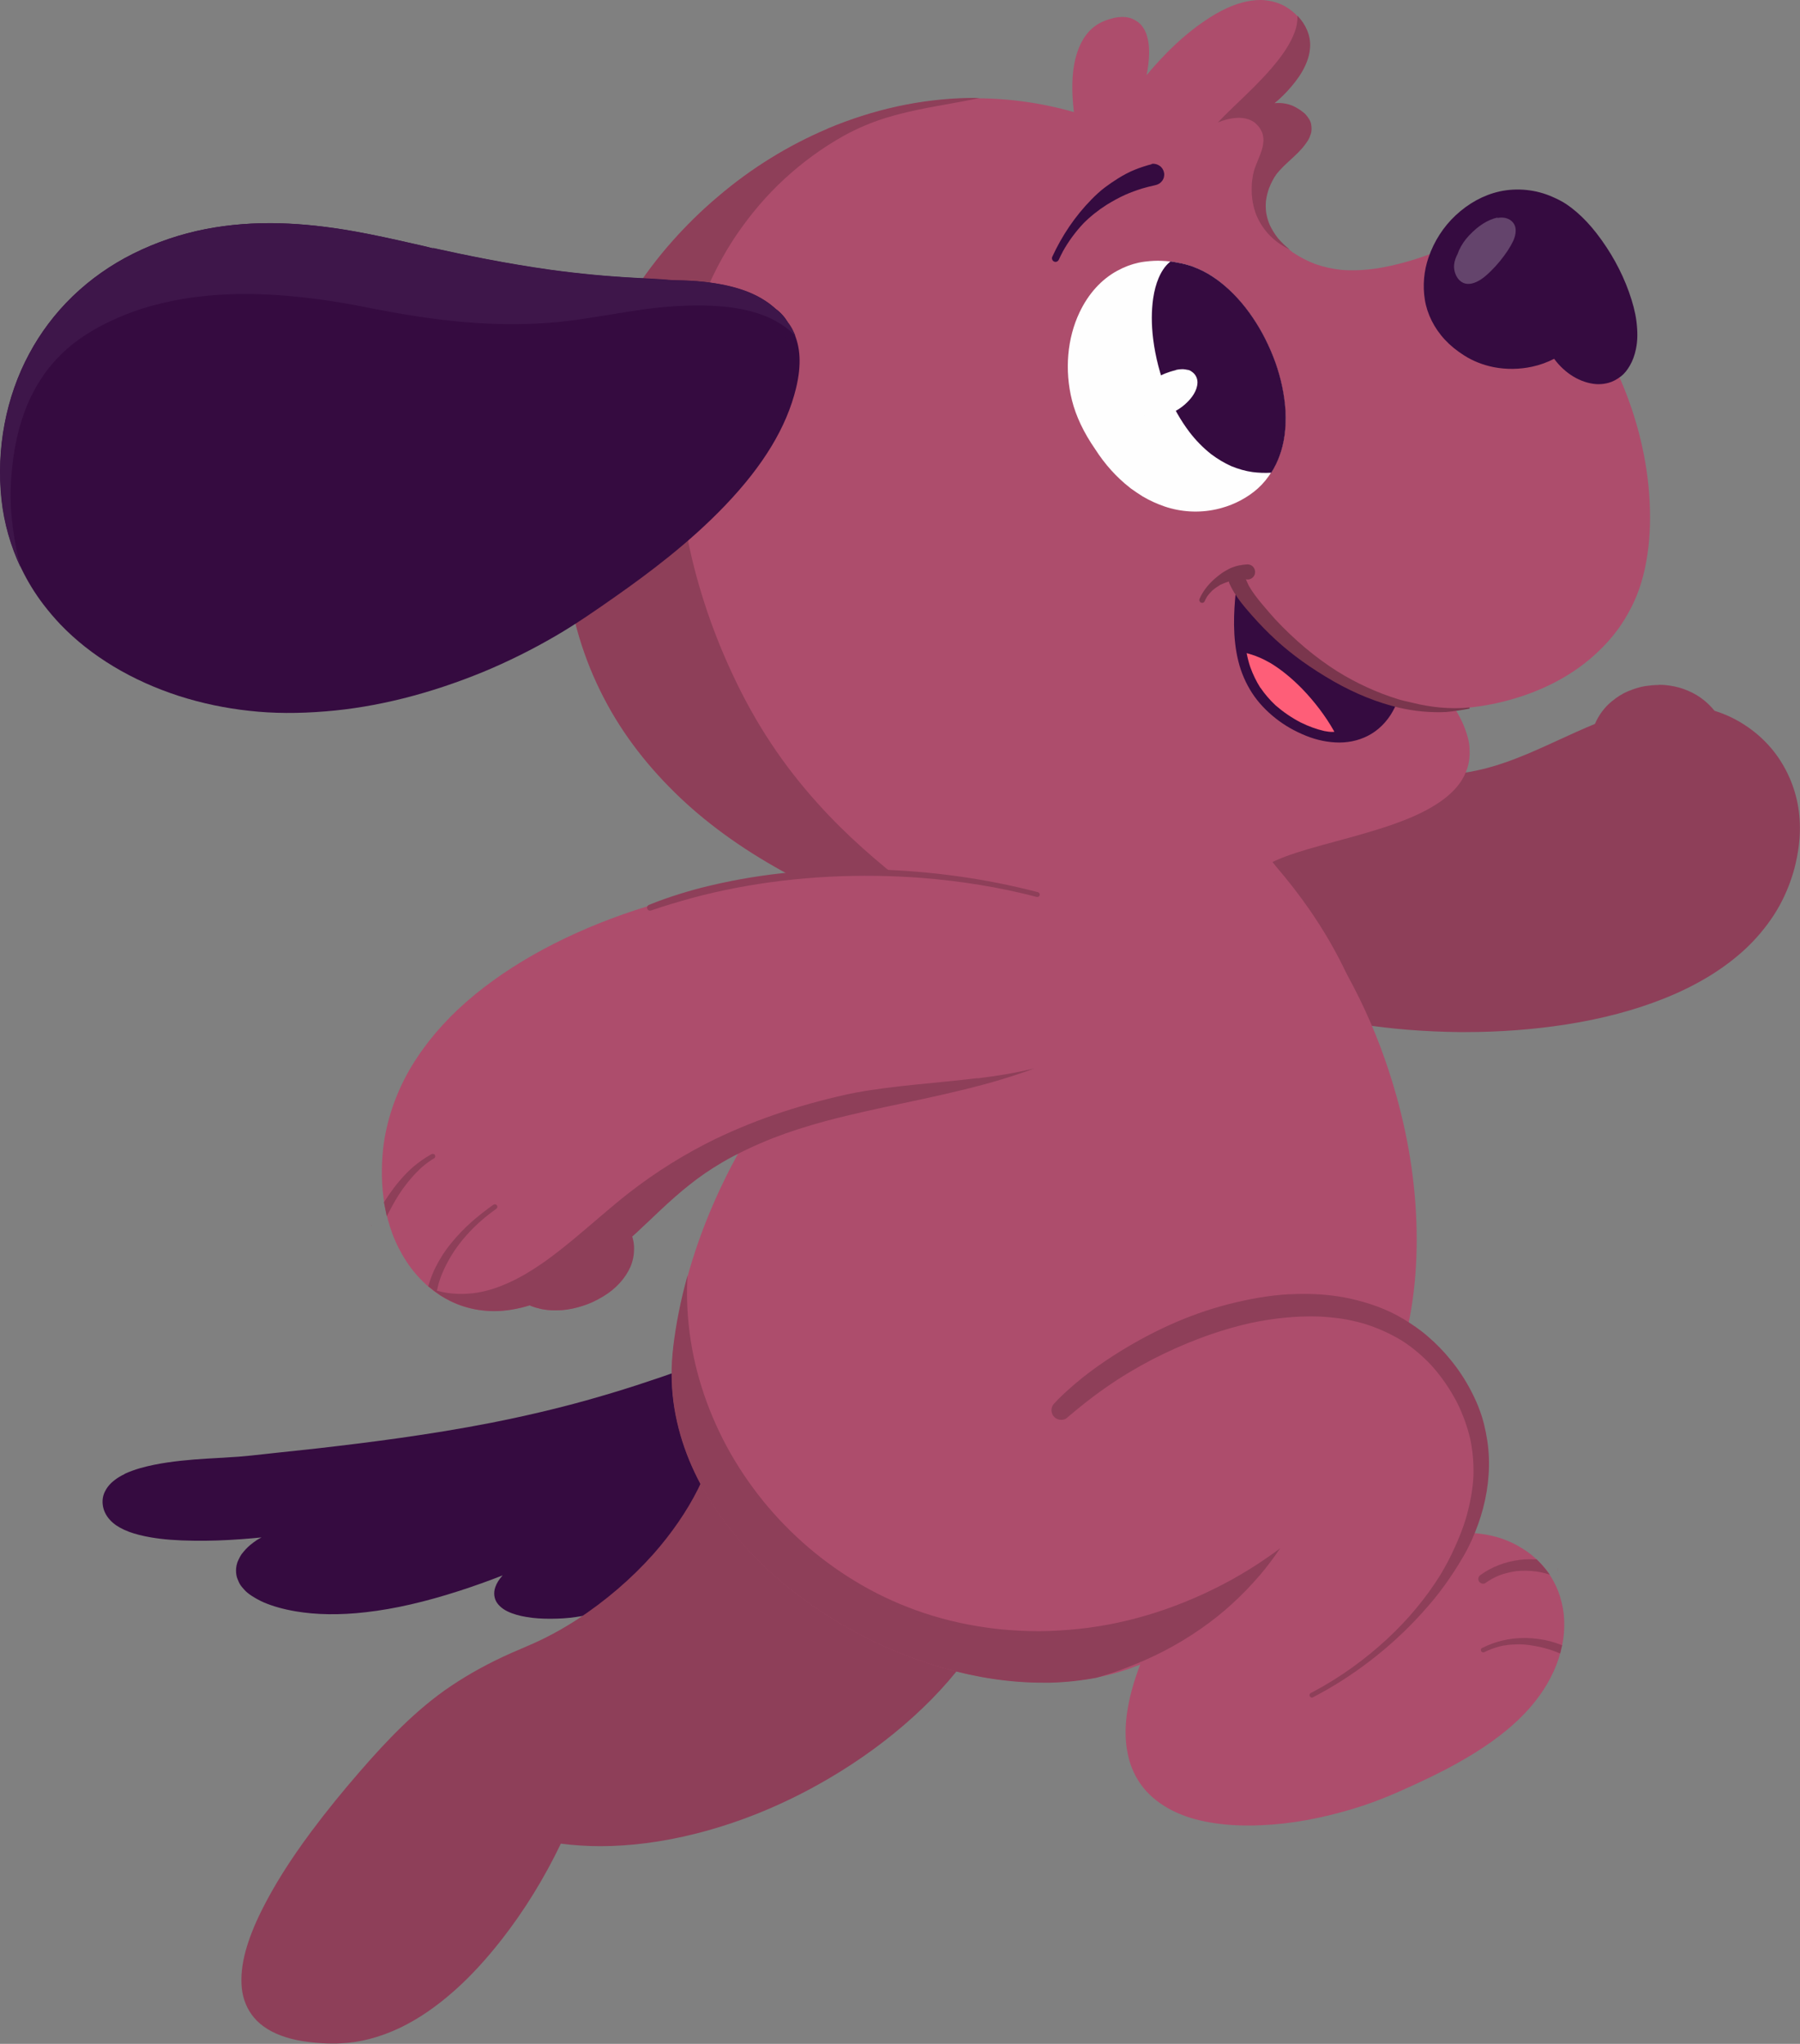 <?xml version="1.0" encoding="UTF-8"?>
<svg id="Layer_2" data-name="Layer 2" xmlns="http://www.w3.org/2000/svg" viewBox="0 0 184.86 209.91">
  <rect x="0" y="0" width="184.86" height="209.91" fill="#808080" stroke="none"/>
  <defs>
    <style>
      .cls-1 {
        fill: #fefefe;
      }

      .cls-2 {
        fill: #fe5e78;
      }

      .cls-3 {
        fill: #8e3f59;
      }

      .cls-4 {
        fill: #ad4d6c;
      }

      .cls-5 {
        fill: #3e164a;
      }

      .cls-6 {
        fill: #64446c;
      }

      .cls-7 {
        fill: #350b40;
      }

      .cls-8 {
        fill: #7a364d;
      }
    </style>
  </defs>
  <g id="OBJECTS">
    <g>
      <path class="cls-7" d="M12.82,151.38c-.2,.09-.39,.2-.58,.31-.3,.18-.58,.4-.82,.62-.27,.26-.49,.56-.66,.91-.26,.53-.3,1.17-.11,1.79,.16,.51,.49,1,.96,1.4,.41,.35,.95,.65,1.66,.92,.63,.23,1.37,.42,2.25,.57,1.24,.21,2.61,.32,4.43,.34,1.51,.02,3.09-.03,4.84-.16,.68-.05,1.37-.11,2.06-.18-.01,0-.02,.01-.03,.02-.16,.08-.32,.17-.47,.27-.47,.32-.82,.61-1.1,.91-.16,.18-.32,.36-.46,.55-.1,.15-.18,.31-.26,.47l-.06,.13c-.18,.37-.23,.77-.23,1.03,0,.35,.05,.66,.17,.93,.08,.19,.15,.37,.26,.54,.11,.18,.27,.35,.41,.51,.2,.23,.44,.42,.77,.64,.42,.27,.84,.5,1.28,.69,.9,.38,1.95,.68,3.23,.9,2.11,.36,4.54,.4,7.22,.09,2.91-.33,6.06-1.05,9.62-2.2,1.48-.48,2.97-1.01,4.42-1.58-.36,.39-.61,.8-.75,1.2-.21,.59-.13,1.22,.22,1.68,.32,.43,.81,.76,1.46,1,.61,.23,1.3,.38,2.13,.48,.78,.09,1.64,.11,2.56,.08,.81-.02,1.67-.11,2.56-.27,.42-.07,.85-.16,1.26-.26,.52-.13,1.03-.3,1.54-.47,1.51-.5,3.04-1.12,4.53-1.84,1.56-.75,3.11-1.61,4.6-2.56,2.89-1.85,5.43-4.01,7.55-6.44,.14-.15,.18-.32,.13-.45,.03-.01,.06-.03,.09-.04,.07-.03,.12-.07,.17-.1,.2-.15,.42-.42,.44-.67,.05-.74,.04-1.39-.03-1.99-.08-.74-.27-1.45-.42-1.98-.36-1.19-.94-2.37-1.8-3.61-.73-1.06-1.69-2.05-2.84-2.93-1.05-.81-2.23-1.42-3.51-1.84-.07-.06-.14-.1-.22-.14-.26-.12-.57-.14-.94-.05-.34,.09-.68,.21-1.01,.33l-.23,.08-.63,.22-.63,.22c-.83,.28-1.67,.56-2.5,.83-1.67,.54-3.4,1.06-5.15,1.55-3.09,.86-6.38,1.63-9.77,2.3-6.35,1.24-12.55,2.02-17.78,2.62-1.52,.17-3.04,.33-4.56,.49l-1,.11c-.87,.1-1.74,.19-2.6,.26-.69,.05-1.38,.09-2.08,.13-.83,.05-1.66,.09-2.5,.16-1.76,.15-3.65,.36-5.5,.88-.59,.17-1.13,.37-1.61,.59"/>
      <path class="cls-3" d="M82.94,145.67c-.12,0-.23,0-.35,0-.78,.02-1.59,.11-2.41,.28-.73,.15-1.49,.4-2.31,.74-1.55,.66-3.02,1.73-4.26,3.11l-.12,.04h0c-.05-.03-.11-.04-.16-.04-.22,0-.42,.14-.48,.34-.32,.92-.71,1.87-1.17,2.8-1.13,2.25-2.67,4.5-4.57,6.66-2.28,2.56-4.93,4.82-7.85,6.74-1.07,.69-2.16,1.32-3.26,1.87-.79,.4-1.61,.75-2.4,1.09-.36,.16-.73,.31-1.09,.47-2.26,1-4.35,2.15-6.21,3.4-3.62,2.44-6.64,5.66-9.35,8.78-1.79,2.06-3.46,4.12-4.96,6.13-2.24,3.01-3.88,5.63-5.17,8.23-.73,1.48-1.25,2.81-1.6,4.08-.37,1.38-.5,2.61-.39,3.77,.11,1.16,.55,2.22,1.27,3.07,.74,.88,1.84,1.56,3.28,2.01,.72,.23,1.51,.39,2.49,.5,.77,.09,1.55,.14,2.31,.14,.26,0,.52,0,.78-.02,2.03-.08,4.1-.63,6.17-1.62,1.86-.9,3.68-2.14,5.56-3.81,1.62-1.44,3.19-3.14,4.8-5.19,2.32-2.96,4.38-6.29,6.11-9.89,1.31,.17,2.68,.26,4.06,.26,3.11,0,6.39-.43,9.77-1.28,4.66-1.17,9.29-3.08,13.74-5.7,3.13-1.84,6.04-3.96,8.65-6.33,2.61-2.36,4.81-4.91,6.56-7.57,.16-.23,.1-.55-.14-.71-.09-.06-.18-.08-.28-.08-.11,0-.22,.03-.3,.1,.62-1.07,1.06-2.2,1.32-3.37,.33-1.51,.33-3.11,.02-4.76-.28-1.47-.86-2.98-1.72-4.48-.79-1.38-1.83-2.71-3.08-3.96-1.2-1.19-2.57-2.25-4.06-3.14-1.47-.88-3.03-1.57-4.66-2.04-1.49-.44-3.01-.66-4.52-.66"/>
      <path class="cls-3" d="M170.37,70.35c-.43,0-.88,.04-1.38,.11-.58,.09-1.19,.28-1.85,.56-.54,.23-1.07,.57-1.62,1.02-.73,.59-1.32,1.39-1.72,2.31-1.27,.52-2.53,1.1-3.75,1.66-1.02,.47-2.03,.93-3.06,1.37-1.84,.77-3.28,1.26-4.66,1.6-.88,.22-1.85,.39-3.12,.56-1.79,.23-3.7,.39-5.24,.52l-.23,.02c-1.9,.17-3.93,.35-5.97,.63-2.22,.3-4.03,.68-5.71,1.18-1.89,.57-3.53,1.32-4.88,2.24-1.46,1-2.67,2.31-3.5,3.79-.45,.8-.82,1.74-1.11,2.81-.27,1.04-.39,2.08-.35,3.09,.07,1.81,.7,3.57,1.84,5.09,1.03,1.38,2.48,2.59,4.3,3.6,1.45,.81,3.14,1.47,5.01,1.97,.83,.22,1.72,.4,2.7,.55,1.06,.16,1.93,.24,2.76,.26,.15,0,.31-.07,.4-.19l.44,.08c3.21,.51,6.65,.78,10.22,.82h.61c3.5,0,6.96-.26,10.28-.77,3.74-.58,7.17-1.49,10.2-2.71,3.29-1.32,6.06-3.01,8.24-5.03,1.13-1.05,2.12-2.23,2.95-3.5,.82-1.26,1.47-2.67,1.95-4.21,.22-.72,.4-1.5,.54-2.36,.18-1.13,.23-2.24,.16-3.3-.14-2.16-.84-4.25-2.01-6.05-1.11-1.72-2.69-3.16-4.57-4.17-.67-.36-1.39-.66-2.16-.9-.4-.5-.87-.95-1.45-1.36-.48-.34-1.06-.64-1.76-.89-.57-.2-1.2-.33-1.93-.4-.19-.01-.38-.02-.57-.02"/>
      <path class="cls-4" d="M120.11,86.97c-.93,0-1.92,.06-2.93,.17-2.23,.24-4.51,.74-6.78,1.49-2.16,.71-4.34,1.61-6.66,2.76-4.27,2.1-8.47,4.89-12.47,8.26-3.87,3.27-7.41,7.03-10.52,11.19-3.12,4.16-5.7,8.6-7.66,13.2-2.02,4.73-3.34,9.55-3.92,14.34-.23,1.89-.22,3.78,.02,5.61,.24,1.78,.7,3.58,1.37,5.34,1.27,3.33,3.31,6.57,6.06,9.61,2.55,2.82,5.68,5.36,9.29,7.56,3.46,2.1,7.2,3.73,11.11,4.84,3.4,.97,6.8,1.45,10.09,1.45,.25,0,.49,0,.74,0,1.73-.04,3.47-.24,5.19-.59,1.35-.28,2.71-.7,4.06-1.24-.71,1.83-1.15,3.5-1.37,5.08-.23,1.69-.16,3.25,.22,4.65,.34,1.25,.96,2.39,1.81,3.31,.82,.88,1.87,1.62,3.12,2.18,1.15,.52,2.46,.87,4.01,1.09,1.03,.15,2.11,.22,3.3,.22,.44,0,.88-.01,1.31-.03,3.03-.12,6.26-.71,9.6-1.73,1.45-.44,2.91-.99,4.46-1.67,2.52-1.11,4.42-2.03,6.15-3,5.11-2.85,8.25-5.86,9.88-9.47,.37-.81,.65-1.7,.85-2.65,.17-.79,.24-1.66,.2-2.59-.03-.77-.17-1.55-.43-2.39-.21-.7-.53-1.39-.99-2.12-.38-.61-.88-1.19-1.51-1.78-.53-.49-1.17-.94-1.97-1.38-1.27-.69-2.74-1.1-4.39-1.23,.37-.76,.66-1.61,.89-2.58,.43-1.84,.48-3.84,.14-5.94-.32-1.99-1.01-3.9-2.02-5.67-1.02-1.78-2.32-3.27-3.86-4.44-.7-.53-1.44-.97-2.21-1.33,.53-2.03,.89-4.25,1.07-6.59,.18-2.32,.18-4.78,0-7.31-.35-4.85-1.39-9.81-3.11-14.73-1.19-3.43-2.73-6.76-4.55-9.9-1.83-3.15-3.95-5.99-6.28-8.44-.09-.09-.18-.17-.33-.19-.02,0-.03,0-.05,0-.16,0-.25,.03-.33,.1-.08,0-.12-.06-.16-.1-.86-.74-1.83-1.37-2.88-1.86-.98-.46-2.05-.81-3.3-1.07-1.07-.23-2.23-.36-3.54-.39-.23,0-.47-.01-.7-.01"/>
      <path class="cls-3" d="M69.14,138.38c-.23,1.9-.22,3.78,.02,5.61,.24,1.79,.7,3.59,1.37,5.35,1.28,3.35,3.32,6.58,6.07,9.61,2.56,2.82,5.68,5.36,9.3,7.56,3.46,2.11,7.2,3.73,11.11,4.84,3.41,.97,6.81,1.47,10.1,1.47,.25,0,.49,0,.74,0,1.57-.04,3.17-.21,4.76-.51,.88-.25,1.74-.53,2.6-.84,0,0-.01,0-.02,0,1.47-.54,2.91-1.16,4.31-1.88,1.31-.68,2.58-1.44,3.8-2.29h0s0,0,0,0h0s0,0,0,0c1.14-.79,2.23-1.65,3.25-2.59,1-.91,1.94-1.89,2.82-2.91-.02,.01-.03,.03-.04,.05,.77-.9,1.48-1.85,2.14-2.83-.28,.21-.56,.42-.85,.62-.46,.32-.92,.64-1.39,.95-.94,.61-1.9,1.19-2.88,1.73-4.82,2.63-10.13,4.41-15.6,4.98-1.34,.14-2.68,.22-4.02,.23-1.39,0-2.77-.07-4.15-.21-2.64-.29-5.27-.84-7.79-1.69-2.16-.73-4.25-1.66-6.23-2.8-1.95-1.12-3.8-2.42-5.52-3.89-1.72-1.47-3.3-3.09-4.72-4.85-1.39-1.73-2.64-3.59-3.69-5.54-2.09-3.89-3.47-8.17-3.91-12.57-.17-1.65-.21-3.32-.11-4.98-.69,2.48-1.19,4.96-1.48,7.43"/>
      <polyline class="cls-3" points="123.29 167.29 123.28 167.29 123.29 167.29 123.29 167.29"/>
      <path class="cls-3" d="M132.45,132.92c-2.14,.11-4.27,.51-6.34,1.04-4.16,1.07-8.11,2.93-11.73,5.25-1.11,.71-2.2,1.48-3.23,2.3-.51,.41-1,.83-1.49,1.27-.5,.45-1,.92-1.45,1.43-.29,.33-.29,.86-.04,1.2,.15,.21,.38,.36,.64,.4,.25,.04,.55,0,.74-.17,.62-.52,1.24-1.05,1.88-1.55,.7-.55,1.42-1.09,2.16-1.6,1.47-1.03,3.01-1.95,4.6-2.79-.05,.02-.09,.05-.14,.07l.2-.1s.06-.03,.09-.05c-.02,.01-.04,.02-.06,.03,3.21-1.65,6.63-2.98,10.16-3.77,2.3-.49,4.64-.74,6.99-.67,.78,.04,1.55,.11,2.33,.22,.78,.12,1.56,.3,2.31,.51,1.36,.42,2.67,1,3.89,1.74,1.11,.71,2.11,1.56,3.02,2.52,1.02,1.13,1.89,2.39,2.6,3.73-.01-.03-.03-.06-.04-.09,.02,.04,.04,.08,.06,.12,.02,.03,.03,.07,.05,.1-.02-.03-.03-.06-.05-.09,.62,1.23,1.1,2.54,1.41,3.89,.25,1.24,.35,2.5,.31,3.76-.08,1.54-.39,3.05-.83,4.53,.02-.06,.03-.11,.05-.17-.3,.99-.69,1.95-1.11,2.89-.45,1.01-.96,1.98-1.53,2.92,0,0,0,0,0,0-.73,1.17-1.54,2.29-2.43,3.36-.93,1.13-1.95,2.19-3.01,3.18-2.28,2.11-4.83,3.95-7.57,5.41,0,0,0,0,0,0-.02,0-.04,.02-.06,.03,0,0,.01,0,.02-.01-.06,.03-.13,.07-.2,.1-.12,.06-.2,.18-.15,.32,.04,.12,.2,.22,.32,.15,2.07-1.07,4.02-2.32,5.87-3.74,1.93-1.48,3.74-3.14,5.38-4.96,.82-.91,1.61-1.85,2.32-2.85,.7-.97,1.35-1.98,1.95-3.02,.59-1.02,1.06-2.1,1.46-3.2,.39-1.09,.69-2.22,.88-3.37,.19-1.14,.27-2.31,.23-3.46-.04-1.18-.23-2.36-.51-3.5-.31-1.22-.79-2.38-1.38-3.49-.58-1.1-1.27-2.14-2.06-3.1-.68-.84-1.44-1.62-2.26-2.33-.78-.69-1.64-1.28-2.53-1.82-1.71-1.04-3.62-1.7-5.57-2.13-1.53-.33-3.09-.47-4.66-.47-.49,0-.98,.01-1.48,.04m2.38,40.83l.04-.02s0,0,0,0c-.01,0-.03,.01-.04,.02m14.76-29.77s0,0,0,0c0-.01-.01-.02-.02-.03,0,.01,.01,.02,.02,.04m-31.34-4.31s-.04,.02-.06,.03c.03-.01,.06-.03,.09-.05,0,0-.02,0-.02,.01"/>
      <path class="cls-3" d="M152.21,169.24c-.12,.06-.16,.22-.1,.34,.07,.12,.22,.16,.34,.1,.24-.12,.48-.23,.73-.32,.25-.09,.49-.17,.74-.24,.32-.09,.64-.14,.97-.18h-.07c.38-.03,.76-.06,1.14-.06,.44,0,.88,.04,1.32,.1h-.09c1.02,.14,2.01,.41,2.97,.81,.02,.01,.05,.02,.07,.03,.04-.2,.09-.41,.14-.61,.02-.08,.04-.16,.06-.24-.41-.16-.82-.29-1.24-.41-.78-.2-1.59-.3-2.39-.33-.09,0-.18,0-.27,0-1.49,0-2.97,.34-4.3,1.02"/>
      <path class="cls-3" d="M155.99,160.22c-1.41,.18-2.76,.69-3.92,1.52-.11,.08-.19,.16-.23,.3-.03,.12-.02,.25,.04,.36,.12,.21,.44,.34,.66,.19,.45-.32,.92-.58,1.43-.79,.56-.21,1.12-.34,1.7-.43,0,0,0,0-.02,0,.72-.08,1.43-.06,2.14,.03,.47,.07,.92,.18,1.37,.32-.25-.35-.52-.69-.81-1.01-.17-.19-.35-.37-.53-.55-.22-.01-.45-.02-.67-.02-.39,0-.77,.02-1.15,.07m-.2,1.14h-.09s.09,0,.09,0Z"/>
      <path class="cls-3" d="M159.99,161.29h0c0-.06-.02-.12-.03-.19h0s0-.01,0-.01c0,0,0,0,0-.01,0-.01-.01-.02-.02-.03,0,0,0,0,0,0,.02,.08,.05,.16,.07,.25"/>
      <path class="cls-3" d="M159.94,161.07s0,0,0,.01c0,0,0-.01,0-.02h0Z"/>
      <path class="cls-4" d="M127.34,87.22c-.1,.1-.09,.25,0,.36,.96,1.08,1.88,2.2,2.76,3.34,.53,.69,1.04,1.38,1.55,2.08,.52,.72,1.02,1.44,1.54,2.16,.04,.06,.08,.1,.15,.12,.06,.02,.14,.01,.19-.02,.11-.07,.17-.23,.09-.35-.92-1.36-1.89-2.68-2.89-3.98-.97-1.27-1.99-2.5-3.05-3.7-.04-.05-.11-.07-.17-.07-.07,0-.14,.03-.18,.07"/>
      <path class="cls-4" d="M127.14,86.63c-.1,.1-.09,.25,0,.35,1.6,1.74,3.24,3.45,4.69,5.33l-.05-.06c.36,.47,.71,.95,1.03,1.44,.33,.49,.64,.99,.93,1.5,.09,.15,.29,.2,.43,.11,.15-.09,.2-.28,.11-.43-.44-.76-.95-1.49-1.48-2.2-.51-.69-1.05-1.34-1.61-1.99-1.19-1.39-2.47-2.71-3.72-4.05-.05-.05-.11-.07-.17-.07s-.13,.02-.18,.07"/>
      <path class="cls-4" d="M127.83,87.09c-.12,.12-.12,.31,0,.43,1.33,1.37,2.57,2.81,3.74,4.32,0,0,0,0,0,0,0,0,0,0,0,0,.02,.02,.03,.04,.05,.06,0,0-.01-.01-.02-.02,.53,.7,1.06,1.41,1.56,2.13,.56,.79,1.08,1.6,1.62,2.41,.12,.19,.36,.27,.57,.15,.19-.11,.27-.38,.15-.57-.53-.81-1.1-1.59-1.68-2.37-.56-.75-1.12-1.5-1.71-2.23-1.21-1.51-2.5-2.95-3.86-4.32-.06-.06-.14-.09-.22-.09s-.16,.03-.22,.09m3.78,4.8s-.02-.03-.03-.04c0,0,0,0,0,0,.01,.02,.02,.03,.04,.05"/>
      <path class="cls-4" d="M127.66,86.43c-.1,.1-.09,.25,0,.35,1.44,1.52,2.82,3.11,4.11,4.77-.01-.02-.03-.03-.04-.06,.66,.86,1.29,1.73,1.9,2.63,.6,.89,1.18,1.81,1.72,2.74,.09,.14,.27,.19,.41,.11,.14-.08,.19-.27,.11-.41-1.08-1.83-2.31-3.56-3.61-5.24-1.32-1.7-2.75-3.32-4.24-4.89-.05-.05-.11-.07-.18-.07s-.13,.02-.18,.07"/>
      <path class="cls-4" d="M128.18,86.59c-.1,.1-.09,.25,0,.35,.55,.65,1.08,1.31,1.6,1.98,1.21,1.57,2.35,3.19,3.43,4.86,1.09,1.68,2.11,3.41,3.1,5.15,.1,.17,.32,.22,.48,.12,.17-.09,.22-.31,.12-.48-1.21-2.11-2.52-4.16-3.91-6.16-1.4-2.02-2.89-3.97-4.48-5.84-.04-.05-.11-.07-.17-.07-.07,0-.14,.03-.19,.07m1.57,2.29s0,.01,.01,.02c0,0-.01-.01-.01-.02"/>
      <path class="cls-4" d="M127.74,86.39c-.11,.11-.11,.3,0,.41,1.09,1.04,2.09,2.16,3.01,3.35-.02-.02-.03-.04-.05-.07,.91,1.19,1.75,2.44,2.53,3.72,.78,1.28,1.5,2.6,2.19,3.93,.1,.19,.35,.24,.53,.14,.19-.11,.23-.34,.14-.53-1.04-2-2.2-3.93-3.5-5.78-1.31-1.86-2.78-3.61-4.45-5.18-.06-.05-.13-.08-.21-.08s-.14,.03-.2,.08"/>
      <path class="cls-4" d="M128.51,86.64c-.1,.1-.09,.25,0,.35,.64,.72,1.26,1.45,1.84,2.21,0,0,0,0-.01-.01,1.19,1.56,2.27,3.19,3.28,4.86,1.06,1.74,2.03,3.53,3.03,5.31,.09,.16,.31,.22,.47,.12,.17-.09,.21-.31,.12-.47-1.22-2.2-2.49-4.38-3.86-6.49-1.36-2.07-2.84-4.07-4.52-5.89-.05-.05-.11-.07-.18-.07s-.13,.02-.18,.07m1.83,2.56s-.01-.02-.02-.03c0,.01,.01,.02,.02,.03m-.02-.03s0-.01-.01-.02c0,0,0,.01,.01,.02"/>
      <path class="cls-4" d="M128.86,87.03c-.1,.1-.1,.27,0,.37,1.05,1.1,2.03,2.25,2.97,3.45-.02-.02-.03-.04-.04-.06,1.18,1.53,2.27,3.14,3.26,4.81,.99,1.66,1.86,3.38,2.66,5.13,.04,.09,.15,.17,.25,.19,.1,.03,.22,.02,.32-.04,.09-.05,.16-.14,.19-.25,.03-.12,0-.21-.04-.32-1.12-2.45-2.49-4.79-4.02-6.99-1.56-2.23-3.28-4.34-5.17-6.3-.05-.05-.11-.08-.18-.08s-.14,.03-.19,.08"/>
      <path class="cls-4" d="M129.11,87.01s-.07,.11-.07,.18,.03,.12,.07,.18c.34,.42,.68,.85,1.02,1.28-.01-.02-.03-.04-.04-.06,1.59,2.07,3.04,4.23,4.38,6.47,1.34,2.23,2.57,4.53,3.75,6.85,.08,.15,.29,.2,.43,.11,.15-.09,.19-.27,.11-.43-1.33-2.59-2.74-5.13-4.29-7.6-1.52-2.43-3.18-4.78-5.01-6.99-.04-.05-.1-.07-.17-.07-.07,0-.14,.03-.18,.07"/>
      <path class="cls-4" d="M114.32,1.87s-.08,.02-.13,.03c-.97,.24-1.75,.68-2.34,1.32-.57,.62-1,1.42-1.29,2.39-.35,1.16-.48,2.48-.42,4.12,.03,.64,.08,1.23,.15,1.78-4.06-1.16-8.26-1.61-12.47-1.34-1.88,.12-3.8,.38-5.7,.8-2.42,.53-4.82,1.29-7.13,2.27-4.04,1.71-7.82,4.04-11.23,6.95-1.71,1.45-3.31,3.02-4.78,4.68-1.41,1.6-2.77,3.4-4.04,5.34-2.43,3.73-4.26,7.82-5.44,12.14-.61,2.23-1.04,4.61-1.32,7.28-.26,2.52-.32,5.03-.16,7.46,.3,4.62,1.4,9.01,3.27,13.05,.9,1.96,1.99,3.86,3.25,5.65,1.21,1.72,2.63,3.42,4.21,5.03,2.95,3.02,6.59,5.77,10.82,8.18,1.98,1.13,4.08,2.17,6.41,3.17,2.06,.88,4.3,1.71,7.06,2.6l.52,.17c.8,.26,1.63,.53,2.47,.74,1.05,.26,2.1,.38,3.11,.36,.04,0,.09,0,.13-.02,.1-.02,.18-.06,.26-.12,4.38-.48,9.03-1.26,14.23-2.4,5-1.09,10.01-2.4,14.69-3.65l.1-.04h0s.07,0,.11,0c.12-.03,.23-.08,.32-.15,.32-.26,.71-.56,1.12-.82,.62-.36,1.29-.63,1.85-.85,.8-.3,1.63-.56,2.34-.77,.99-.29,1.99-.56,2.98-.83,1.92-.52,3.9-1.06,5.81-1.73,1.59-.56,2.82-1.11,3.88-1.72,1.31-.76,2.24-1.54,2.91-2.44,.37-.5,.66-1.07,.84-1.65,.19-.63,.26-1.3,.21-2.05-.04-.65-.22-1.36-.55-2.18-.23-.58-.54-1.18-.96-1.85,1.41-.05,2.86-.24,4.28-.55,.24-.05,.48-.11,.72-.17,1.89-.47,3.68-1.14,5.31-1.99,1.7-.89,3.21-1.97,4.49-3.21,.68-.65,1.3-1.35,1.85-2.08,.53-.7,1.02-1.51,1.47-2.38,.81-1.57,1.36-3.37,1.67-5.5,.28-1.91,.33-3.92,.17-6.17-.15-2.05-.51-4.19-1.08-6.35-.57-2.16-1.33-4.26-2.26-6.26-1.49-3.22-3.38-6.05-5.6-8.42-2.39-2.55-5.07-4.41-7.96-5.53-.14-.05-.3-.07-.44-.03-.07,.01-.13,.04-.19,.07-.17-.15-.41-.21-.64-.16-.08,.02-.15,.05-.22,.09-.9,.51-1.83,.99-2.77,1.41l-.15,.08h0c-1.75,.73-3.51,1.3-5.21,1.67-.44,.1-.89,.18-1.34,.26-1.41,.21-2.66,.26-3.81,.16-.91-.1-1.8-.3-2.67-.61-.81-.32-1.57-.71-2.26-1.18-.61-.45-1.14-.94-1.58-1.46-.34-.45-.61-.89-.83-1.35-.17-.41-.28-.81-.36-1.23-.05-.41-.06-.81-.03-1.21,.06-.48,.17-.92,.33-1.37,.2-.5,.44-.96,.7-1.35,.43-.57,.97-1.06,1.48-1.54,.55-.5,1.11-1.02,1.55-1.64,.11-.15,.21-.29,.3-.46,.1-.17,.17-.36,.23-.54,.13-.36,.09-.73,.04-1.02-.06-.38-.31-.69-.53-.96-.11-.13-.25-.24-.38-.33-.2-.16-.43-.3-.7-.45-.62-.33-1.33-.46-2.12-.39,.66-.58,1.22-1.15,1.72-1.74,1.24-1.44,1.89-2.84,1.93-4.16,.04-1.48-.85-2.99-2.33-3.94-.64-.41-1.39-.66-2.23-.75-.59-.07-1.26-.02-1.97,.13-.11,.02-.23,.05-.34,.08-1.49,.39-2.95,1.16-4.75,2.49-1.39,1.03-2.75,2.29-4.14,3.83-.35,.38-.68,.77-1.01,1.17,.17-.82,.24-1.49,.26-2.11,.03-.84-.07-1.55-.3-2.18-.1-.28-.25-.54-.45-.8-.2-.26-.48-.47-.86-.66-.55-.27-1.25-.31-2.09-.12"/>
      <path class="cls-3" d="M84.99,13.22c-4.05,1.72-7.84,4.06-11.24,6.96-1.72,1.45-3.32,3.02-4.78,4.68-1.41,1.59-2.77,3.39-4.04,5.34-2.43,3.75-4.26,7.83-5.44,12.15-.61,2.25-1.05,4.63-1.32,7.28-.26,2.51-.32,5.02-.17,7.47,.3,4.62,1.4,9.01,3.27,13.06,.91,1.97,2,3.87,3.25,5.64,1.22,1.73,2.63,3.42,4.22,5.03,2.94,3.01,6.58,5.77,10.82,8.19,1.98,1.14,4.08,2.18,6.41,3.17,2.09,.9,4.33,1.72,7.06,2.6l.52,.17c.88,.28,1.67,.54,2.48,.74,1.04,.26,2.09,.38,3.11,.37,.05,0,.09,0,.14-.02,.09-.02,.18-.06,.27-.13,.16-.02,.32-.03,.49-.05-2.2-1.5-4.38-3.04-6.49-4.67-3.4-2.61-6.65-5.44-9.52-8.63-1.76-1.95-3.39-4.02-4.84-6.22-1.49-2.24-2.79-4.6-3.93-7.04-1.12-2.38-2.09-4.83-2.9-7.33-.83-2.57-1.5-5.19-1.96-7.85-.46-2.62-.75-5.27-.8-7.93-.06-2.65,.1-5.32,.53-7.95,.42-2.56,1.07-5.08,2.03-7.49,.93-2.35,2.1-4.61,3.52-6.7,1.42-2.07,3.05-4,4.9-5.7,1.86-1.71,3.91-3.21,6.12-4.44,1.35-.74,2.77-1.34,4.23-1.8,1.46-.45,2.94-.78,4.44-1.07,1.49-.28,2.99-.53,4.48-.83,.25-.05,.5-.1,.75-.16-.92-.01-1.84,.01-2.76,.07-1.89,.12-3.81,.39-5.7,.8-2.41,.53-4.8,1.29-7.13,2.27"/>
      <path class="cls-3" d="M133.21,2.34c-.05,.33-.13,.65-.25,.96-.11,.3-.24,.6-.39,.89-.35,.68-.79,1.33-1.26,1.93-1.03,1.33-2.22,2.53-3.43,3.7-.57,.56-1.14,1.1-1.71,1.65-.37,.37-.74,.73-1.1,1.11,.04-.02,.08-.03,.12-.05,.45-.17,.92-.32,1.4-.38,.44-.06,.89-.08,1.33,.02,.21,.05,.4,.11,.59,.21,.1,.05,.2,.1,.29,.17,.06,.05,.12,.09,.18,.15,.17,.16,.33,.34,.45,.54,.06,.11,.13,.22,.18,.35,.03,.09,.07,.19,.09,.29,.04,.22,.07,.44,.05,.66-.02,.18-.04,.37-.08,.55-.12,.51-.33,1-.53,1.49-.18,.44-.36,.88-.45,1.35,0-.02,0-.04,.01-.06-.06,.35-.12,.71-.14,1.07-.02,.34-.02,.68,0,1.03h0c.02,.3,.06,.61,.12,.92,.06,.31,.14,.61,.24,.91,.08,.24,.18,.48,.3,.71,.12,.24,.25,.47,.4,.7,.17,.25,.35,.49,.54,.71,.19,.21,.38,.4,.59,.59-.01-.01-.03-.03-.05-.04,.25,.22,.51,.43,.79,.61,.27,.18,.56,.35,.85,.5h0s0,0,0,0c0,0,0,0,0,0,.04,.02,.07,.03,.11,.05-.46-.37-.87-.77-1.22-1.18-.34-.44-.61-.88-.83-1.35-.17-.4-.29-.81-.36-1.23-.06-.42-.06-.82-.03-1.2,.06-.48,.17-.93,.33-1.37,.21-.51,.44-.97,.7-1.34,.42-.56,.95-1.05,1.46-1.52,.6-.55,1.15-1.05,1.58-1.66,.11-.15,.22-.3,.3-.45,.1-.17,.16-.36,.23-.55,.12-.35,.1-.7,.04-1.03-.06-.36-.3-.68-.54-.97-.1-.11-.23-.23-.39-.34-.2-.16-.44-.3-.71-.45-.62-.33-1.34-.46-2.13-.39,.63-.5,1.2-1.07,1.74-1.71,1.24-1.44,1.89-2.84,1.93-4.16,.04-1.1-.44-2.22-1.3-3.11,0,.24,0,.48-.05,.72"/>
      <path class="cls-7" d="M118.28,16.86c-.59,.16-1.17,.34-1.73,.57-.6,.24-1.17,.55-1.72,.89-.47,.29-.93,.61-1.37,.94-.49,.37-.94,.79-1.37,1.23-1.68,1.71-3.03,3.72-4.03,5.9-.08,.18,.03,.41,.21,.48,.2,.08,.4-.03,.48-.22,.12-.26,.24-.52,.38-.77,0,0,0,0,0,.01,0,0,0-.01,0-.02,0-.02,.02-.03,.03-.05,0,.01-.01,.02-.02,.03,.59-1.06,1.31-2.04,2.14-2.92-.02,.02-.04,.04-.05,.05,.73-.74,1.55-1.39,2.43-1.95,0,0,0,0,0,0,.61-.37,1.22-.72,1.87-1.01,.58-.26,1.17-.47,1.77-.66,.44-.13,.89-.24,1.34-.34,.29-.06,.53-.2,.71-.44,.18-.24,.25-.54,.2-.83-.05-.28-.2-.54-.44-.71-.21-.15-.53-.26-.8-.21-.01,0-.02,0-.03,0m-.73,2.44c-.07,.02-.14,.04-.21,.06,.07-.02,.14-.04,.21-.06m-3.73,1.64s-.03,.02-.05,.03c.02,0,.03-.02,.05-.03m-4.69,4.93h0s0-.01,.01-.02c0,0,0,.01-.01,.02"/>
      <path class="cls-7" d="M154,19.67h-.02c-1.61,.36-3.17,1.21-4.5,2.46-1.24,1.16-2.2,2.65-2.77,4.31-.48,1.39-.61,2.89-.38,4.33,.23,1.47,.96,2.94,2.07,4.13,.54,.58,1.21,1.13,1.99,1.62,.9,.57,1.92,.97,3.02,1.19,1.3,.25,2.66,.23,3.94-.05,.8-.17,1.56-.45,2.26-.81,1.12,1.52,2.7,2.47,4.31,2.6,.34,.02,.7,0,1.06-.08,.07-.02,.14-.03,.21-.05,.45-.12,.87-.35,1.31-.69,.32-.25,.62-.62,.89-1.09,.28-.48,.49-1.05,.62-1.69,.18-.84,.19-1.75,.05-2.87-.12-.92-.37-1.88-.78-3.03-.76-2.11-1.87-4.12-3.3-5.97-.65-.84-1.34-1.58-2.06-2.2-.4-.34-.74-.6-1.07-.82-.47-.31-.97-.55-1.41-.74-1.68-.75-3.61-.95-5.43-.56"/>
      <path class="cls-6" d="M153.79,22.35h-.03c-.97,.22-1.94,.83-2.89,1.84-.42,.44-.78,.97-1.03,1.52-.05,.12-.1,.24-.14,.36-.09,.17-.16,.34-.23,.52-.15,.43-.18,.83-.09,1.23,.1,.45,.32,.83,.63,1.07,.32,.25,.7,.32,1.14,.23,.31-.07,.65-.22,1-.46,.37-.25,.71-.57,.99-.85,.29-.28,.6-.62,.92-1.01,.6-.74,1.04-1.41,1.34-2.04,.2-.44,.47-1.27,.01-1.87-.41-.54-1.11-.61-1.63-.5"/>
      <path class="cls-1" d="M116.93,26.98c-.74,.16-1.48,.44-2.19,.83-1.62,.88-2.96,2.35-3.87,4.27-1.27,2.66-1.55,5.95-.78,9.03,.41,1.64,1.21,3.32,2.37,5,1.01,1.58,2.21,2.91,3.57,3.97l.11,.09c.4,.29,.81,.56,1.22,.82,.7,.41,1.44,.75,2.22,1.02,1.7,.58,3.54,.69,5.32,.3,1.42-.31,2.76-.93,3.87-1.8,1.15-.89,2.05-2.16,2.62-3.7,.49-1.33,.69-2.88,.6-4.62-.1-1.63-.44-3.3-1.03-4.95-.6-1.68-1.38-3.23-2.32-4.61-.98-1.44-2.1-2.66-3.33-3.65-.59-.47-1.21-.86-1.84-1.17-.33-.16-.67-.31-1.02-.44-.41-.15-.89-.27-1.42-.37-.57-.12-1.15-.19-1.71-.21-.51-.03-1.08,0-1.74,.08-.22,.03-.44,.06-.65,.11"/>
      <path class="cls-7" d="M120.21,26.85s0,0,0,0h0c-.21,.17-.41,.37-.59,.6-.24,.32-.45,.68-.63,1.11-.26,.61-.44,1.29-.56,2.09-.18,1.28-.19,2.64,0,4.17,.23,1.85,.71,3.69,1.42,5.47,.64,1.56,1.43,2.93,2.32,4.1,.64,.84,1.4,1.61,2.21,2.25,.68,.51,1.37,.92,2.06,1.23,.73,.3,1.46,.51,2.18,.61,.61,.08,1.27,.11,1.94,.07,.35-.55,.63-1.13,.85-1.73,.49-1.32,.7-2.88,.61-4.63-.1-1.64-.45-3.31-1.03-4.95-.61-1.69-1.39-3.24-2.33-4.62-.97-1.44-2.1-2.67-3.34-3.65-.59-.46-1.2-.85-1.84-1.17-.33-.16-.68-.31-1.03-.44-.43-.15-.91-.28-1.43-.37-.27-.06-.54-.1-.81-.14h-.01Z"/>
      <path class="cls-1" d="M120.77,38.01c-.21,.05-.42,.11-.61,.17-.34,.11-.65,.23-.94,.38-.38,.19-.73,.45-1.04,.69-.27,.21-.53,.45-.77,.68-.17,.16-.26,.39-.24,.63-.16,.25-.65,1.14-.06,1.82,.53,.63,1.48,.51,2.15,.36l.22-.05c.92-.22,1.77-.7,2.45-1.38,.46-.45,1.01-1.16,1.05-1.97,.02-.36-.11-.71-.35-.97-.08-.08-.17-.16-.28-.23-.12-.09-.27-.15-.42-.16-.13-.03-.26-.05-.38-.06-.23-.01-.49,.01-.77,.07"/>
      <path class="cls-7" d="M80.9,33.09c-.26-.35-.59-.69-.96-1.02-.53-.48-1.21-.89-2.12-1.3-.7-.32-1.47-.57-2.35-.77-1.09-.36-2.31-.64-3.83-.89-2.16-.34-4.34-.45-6.45-.56-2.86-.15-5.78-.43-8.7-.83-4.46-.62-8.79-1.52-12.06-2.24l.09,.04c-.69-.17-1.37-.32-2.06-.48-1.98-.45-4.03-.91-6.06-1.27-2.73-.49-5.23-.76-7.65-.83-2.65-.08-5.21,.12-7.61,.59-2.58,.5-5.09,1.35-7.46,2.53-2.3,1.14-4.4,2.62-6.23,4.39-1.77,1.71-3.27,3.69-4.44,5.88C.62,40.77-.39,46.1,.17,51.32c.27,2.44,.95,4.82,2.03,7.08,.61,1.27,1.37,2.52,2.27,3.7,.54,.7,1.12,1.39,1.75,2.05,3.1,3.23,7.32,5.77,12.19,7.34,2.28,.73,4.72,1.25,7.25,1.52,2.42,.27,4.97,.28,7.79,.05,5.22-.42,10.66-1.79,16.17-4.05,2.51-1.04,5.01-2.28,7.43-3.69,2.15-1.25,4.23-2.7,6.18-4.07,3.3-2.32,7.56-5.48,11.26-9.36,3.91-4.09,6.29-8.02,7.26-12.01,.57-2.35,.48-4.27-.29-5.86-.15-.32-.34-.62-.57-.92"/>
      <path class="cls-7" d="M80.13,32.23c-.44-.51-.97-.95-1.53-1.32-1.18-.78-2.54-1.25-3.91-1.56-2.73-.62-5.55-.61-8.32-.5-.19,0-.38,.16-.49,.3-.12,.16-.17,.36-.14,.56,.03,.2,.14,.37,.3,.49,.18,.13,.35,.14,.56,.14,.12,0,.25,0,.37-.01,0,0-.01,0-.02,0,2.52-.08,5.08-.04,7.55,.52,.95,.24,1.88,.55,2.74,1.01,.51,.29,.98,.62,1.41,1.02,.34,.34,.63,.71,.88,1.11,.09,.15,.17,.31,.24,.47,.17,.37,.61,.55,.99,.38,.37-.16,.56-.62,.39-.99-.21-.46-.47-.89-.78-1.29-.08-.11-.17-.21-.26-.32m-5.63-1.4s-.09-.02-.14-.03l.14,.03Z"/>
      <path class="cls-7" d="M80.35,32.78c-.29-.34-.63-.62-.98-.88-.34-.24-.8-.19-1.05,.14-.24,.32-.19,.81,.14,1.05,.22,.16,.43,.32,.62,.5,.17,.19,.32,.39,.46,.6,.01,.02,.03,.05,.04,.07,.1,.19,.21,.33,.41,.41,.18,.08,.39,.08,.57,0,.19-.07,.34-.22,.41-.41,.07-.16,.09-.4,0-.57-.15-.27-.3-.53-.48-.78-.04-.06-.09-.11-.13-.17"/>
      <path class="cls-7" d="M79.25,31.61c-.33-.25-.8-.19-1.05,.14-.25,.32-.19,.8,.14,1.05,.25,.19,.48,.39,.71,.6,.23,.25,.44,.51,.64,.79,.24,.34,.73,.38,1.05,.14,.34-.26,.38-.72,.14-1.05-.05-.07-.1-.14-.15-.21-.42-.56-.92-1.05-1.48-1.47"/>
      <path class="cls-7" d="M79.35,31.6c-.34-.23-.79-.2-1.05,.14-.24,.31-.2,.82,.14,1.05,.18,.12,.34,.25,.49,.39,.2,.22,.37,.45,.52,.71,.09,.16,.32,.27,.5,.29,.2,.03,.4-.03,.56-.15,.16-.12,.26-.3,.29-.5,.03-.21-.04-.37-.15-.55-.09-.15-.18-.29-.28-.42-.28-.37-.62-.7-1.01-.96"/>
      <path class="cls-7" d="M79.45,31.57c-.33-.24-.8-.19-1.05,.14-.25,.32-.19,.81,.14,1.05,.16,.12,.32,.25,.46,.38,.26,.27,.48,.56,.68,.88,.22,.35,.75,.38,1.05,.14,.16-.12,.26-.3,.29-.49,.03-.21-.04-.38-.15-.56-.09-.15-.19-.29-.3-.43-.32-.42-.69-.8-1.12-1.12"/>
      <path class="cls-7" d="M79.47,31.61c-.33-.24-.8-.19-1.05,.14-.24,.32-.19,.81,.14,1.05,.17,.13,.33,.26,.49,.41,.19,.2,.35,.42,.51,.66,.22,.34,.74,.38,1.05,.14,.16-.12,.26-.3,.28-.5,.03-.21-.03-.38-.14-.55-.07-.11-.14-.21-.22-.31-.3-.4-.66-.74-1.07-1.04"/>
      <path class="cls-7" d="M79.81,31.85c-.32-.25-.81-.17-1.05,.14-.25,.33-.18,.8,.14,1.05,.1,.08,.18,.15,.27,.23,.18,.2,.33,.4,.47,.63,.1,.16,.32,.27,.5,.29,.2,.03,.4-.03,.55-.15,.16-.12,.26-.3,.29-.49,.03-.21-.04-.38-.15-.56-.07-.12-.16-.24-.24-.36-.22-.29-.49-.56-.78-.79"/>
      <path class="cls-5" d="M79.82,31.84s-.06-.04-.08-.06l-.12-.1c-.3-.27-.63-.54-1.01-.78-1.05-.7-2.33-1.21-3.91-1.57-1.63-.36-3.38-.54-5.51-.55-1.35-.13-2.73-.19-3.94-.25-2.89-.15-5.83-.43-8.74-.83-4.52-.63-8.82-1.52-12.06-2.24l.06,.06c-.68-.19-1.35-.34-2.03-.49l-.27-.06c-1.88-.43-3.84-.86-5.79-1.21-2.72-.48-5.22-.76-7.65-.83-2.64-.07-5.21,.13-7.62,.59-2.58,.5-5.1,1.35-7.47,2.53-2.3,1.15-4.4,2.63-6.23,4.39-1.78,1.73-3.28,3.71-4.45,5.89C.6,40.77-.41,46.1,.15,51.32c.26,2.4,.92,4.74,1.97,6.97-.35-1.34-.62-2.71-.8-4.08-.13-1.03-.22-2.07-.23-3.11-.01-1.12,.06-2.25,.19-3.37,.14-1.24,.36-2.47,.68-3.68,.32-1.14,.71-2.26,1.23-3.33,.52-1.05,1.14-2.06,1.87-2.98,.76-.94,1.63-1.8,2.59-2.54,1.05-.8,2.2-1.49,3.39-2.07,1.17-.57,2.38-1.06,3.62-1.45,5.11-1.6,10.56-1.74,15.86-1.2,1.33,.13,2.67,.31,3.99,.52,.68,.11,1.35,.23,2.02,.35,.64,.12,1.29,.25,1.93,.38,2.83,.55,5.69,1.01,8.57,1.29h0s0,0,0,0c0,0,0,0,0,0,0,0,0,0,0,0,0,0,.01,0,.02,0,0,0-.01,0-.01,0,2.69,.25,5.4,.35,8.1,.21,.78-.04,1.55-.09,2.32-.17,.72-.07,1.44-.17,2.16-.27,1.49-.22,2.99-.47,4.48-.71,1.49-.24,2.99-.46,4.49-.58,1.28-.1,2.57-.15,3.86-.12,1.19,.03,2.39,.12,3.57,.35,.61,.11,1.21,.26,1.79,.45,.5,.16,1,.35,1.47,.59,.89,.44,1.73,1.01,2.41,1.74-.06-.17-.14-.35-.22-.51-.15-.33-.34-.63-.57-.93l-.08-.1c-.07-.12-.14-.23-.23-.34-.22-.29-.47-.55-.79-.8"/>
      <path class="cls-2" d="M127.98,66.39c-.06,0-.13,.01-.19,.04-.25,.1-.37,.38-.28,.66,.32,1.04,.8,2.07,1.4,3.07,.59,.98,1.35,1.91,2.26,2.77,.8,.75,1.74,1.41,2.81,1.95,.55,.28,1.1,.49,1.64,.63,.21,.06,.42,.1,.63,.11h.12c.16,0,.31-.02,.43-.06,.31-.11,.53-.37,.57-.67,.06-.41-.11-.79-.29-1.11-.26-.46-.59-.88-.9-1.29l-.12-.15c-.4-.5-.82-.99-1.25-1.47-.98-1.07-1.92-1.94-2.9-2.67-.48-.36-1.01-.69-1.57-.99-.27-.14-.55-.27-.84-.38-.32-.13-.66-.22-1-.31-.04,0-.08,0-.1,0-.04,0-.06,0-.08,0-.09-.08-.22-.14-.35-.14"/>
      <path class="cls-4" d="M87.89,89.8c-.27,0-.54,0-.8,0-3.37,.04-6.86,.35-10.37,.9-3.48,.55-6.95,1.36-10.3,2.4-3.36,1.04-6.56,2.32-9.5,3.81-3.04,1.54-5.76,3.29-8.09,5.19-2.44,1.99-4.45,4.18-5.99,6.51-.79,1.18-1.47,2.44-2.01,3.74-.53,1.26-.95,2.62-1.24,4.05-.27,1.36-.39,2.82-.37,4.35,.03,2.12,.4,4.14,1.09,6,.37,.98,.86,1.94,1.46,2.85,.53,.82,1.2,1.6,1.99,2.33,.7,.65,1.53,1.21,2.46,1.68,.86,.43,1.82,.74,2.87,.91,.54,.09,1.08,.13,1.61,.13,1.17,0,2.41-.2,3.69-.59,.05,.03,.11,.06,.17,.08,.28,.11,.6,.2,.99,.29,.43,.09,.9,.14,1.42,.14,.23,0,.46-.01,.69-.02,.66-.05,1.37-.19,2.16-.44,.68-.21,1.37-.53,2.11-.98,1.25-.75,2.23-1.82,2.75-3,.12-.27,.21-.57,.29-.95,.07-.33,.08-.67,.08-.99,0-.38-.07-.77-.18-1.17,.38-.35,.74-.7,1.11-1.05l.6-.57c.38-.36,.76-.73,1.15-1.09,1.1-1.03,2.06-1.87,3-2.62,1.03-.82,2.15-1.59,3.44-2.35,1.53-.89,3.31-1.74,5.17-2.46,1.64-.64,3.43-1.22,5.48-1.77,2.63-.7,5.27-1.27,7.83-1.81l.19-.04c2.7-.57,5.48-1.17,8.2-1.9,1.39-.38,2.74-.79,4.01-1.24,1.22-.42,2.27-.85,3.2-1.32,2.04-1,3.76-2.19,5.11-3.53,1.27-1.27,2.06-2.51,2.41-3.81,.18-.69,.24-1.38,.16-2.05-.07-.7-.32-1.42-.73-2.13-1.11-1.9-3.02-3.13-4.56-3.99-.92-.51-1.98-.9-3.35-1.22-1.05-.24-2.18-.4-3.56-.49-.27,0-.47,.12-.55,.33-1.86-.6-3.96-1.09-6.25-1.45-2.83-.44-5.79-.65-9.05-.65"/>
      <path class="cls-3" d="M100.38,110.73c-2.11,.26-4.22,.44-6.33,.66-2.05,.21-4.1,.45-6.13,.82h0c-1.3,.25-2.58,.56-3.86,.9-1.23,.33-2.46,.69-3.68,1.09-2.37,.78-4.69,1.71-6.94,2.79,.02,0,.04-.02,.06-.03-3.16,1.54-6.16,3.41-8.93,5.57-1.95,1.53-3.79,3.19-5.7,4.77-.95,.78-1.91,1.55-2.91,2.26-.97,.68-1.97,1.32-3.02,1.85-.98,.49-2,.91-3.06,1.17-.53,.13-1.07,.23-1.61,.27-.52,.05-1.04,.05-1.57,.02-.56-.04-1.12-.12-1.66-.27-.23-.06-.46-.12-.68-.2,.28,.21,.56,.42,.84,.63,.33,.21,.67,.4,1.03,.58,.86,.43,1.83,.75,2.88,.92,.59,.08,1.13,.13,1.61,.13,1.17,0,2.41-.2,3.7-.6,.03,.03,.09,.05,.16,.08,.27,.11,.57,.2,1,.3,.44,.09,.9,.14,1.43,.14,.23,0,.46-.01,.69-.02,.66-.05,1.37-.19,2.17-.45,.68-.21,1.37-.53,2.11-.98,1.25-.75,2.23-1.82,2.76-3.01,.12-.28,.22-.58,.29-.94,.07-.34,.09-.68,.09-1,0-.39-.07-.79-.19-1.18,.36-.32,.73-.66,1.09-1.01l.62-.58c.38-.36,.77-.73,1.15-1.09,1.1-1.03,2.05-1.87,3-2.62,1.02-.82,2.14-1.59,3.43-2.35,1.5-.87,3.29-1.72,5.16-2.46,1.62-.63,3.41-1.21,5.48-1.77,2.77-.73,5.57-1.33,7.82-1.8l.19-.04c2.69-.57,5.47-1.17,8.2-1.91,1.36-.36,2.71-.78,4.01-1.23,.4-.13,.78-.27,1.14-.41-1.92,.47-3.87,.78-5.82,1.02m-12.44,1.47s-.01,0-.02,0c0,0,.02,0,.02,0"/>
      <path class="cls-3" d="M50.67,123.73c-.78,.55-1.53,1.14-2.25,1.77-.75,.67-1.44,1.39-2.08,2.17-.62,.75-1.15,1.58-1.59,2.45-.23,.45-.42,.92-.58,1.4-.07,.2-.13,.4-.19,.59,.28,.22,.57,.43,.86,.65,.03-.15,.05-.3,.09-.45,.07-.33,.16-.66,.27-.97,.37-1.02,.87-1.98,1.47-2.88-.02,.02-.03,.05-.05,.07,.18-.26,.36-.52,.55-.77,.22-.3,.47-.58,.71-.86,.48-.55,1.01-1.07,1.56-1.55-.02,.02-.03,.03-.05,.04,.51-.44,1.03-.85,1.58-1.24,.11-.08,.15-.23,.07-.35-.05-.07-.13-.11-.22-.11-.04,0-.09,.01-.13,.04"/>
      <path class="cls-3" d="M44.31,118.54c-.66,.37-1.28,.8-1.86,1.29-.61,.52-1.16,1.13-1.67,1.75-.49,.61-.93,1.25-1.35,1.9,.1,.48,.2,.97,.29,1.45,.11-.22,.21-.43,.33-.64,.34-.65,.7-1.28,1.11-1.89-.02,.03-.04,.06-.06,.09,.32-.48,.67-.94,1.04-1.38,.39-.47,.83-.91,1.28-1.32-.02,.02-.04,.03-.05,.05,.38-.33,.78-.62,1.22-.88,.12-.07,.14-.24,.07-.35-.05-.07-.12-.1-.21-.1-.05,0-.09,.01-.14,.03"/>
      <path class="cls-3" d="M38.13,125.83l.06,.13-.05-.15v.02Z"/>
      <path class="cls-3" d="M81.44,89.57c-2.86,.26-5.7,.72-8.49,1.38-1.08,.25-2.15,.55-3.21,.88-.52,.16-1.04,.34-1.56,.52-.51,.18-1.02,.38-1.52,.58-.16,.06-.25,.22-.19,.39,.05,.16,.23,.25,.39,.19,.67-.23,1.34-.44,2.02-.65,.74-.22,1.48-.44,2.22-.64,1.51-.41,3.04-.75,4.58-1.05l-.1,.02c6.3-1.2,12.75-1.51,19.15-1.02,0,0-.01,0-.02,0,3.97,.32,7.91,.94,11.77,1.95,.13,.03,.27-.06,.3-.19,.03-.14-.06-.26-.19-.3-5.4-1.41-10.95-2.16-16.52-2.33-.7-.02-1.41-.03-2.11-.03-2.17,0-4.34,.1-6.5,.3"/>
      <path class="cls-7" d="M127.42,60.37c-.26,0-.48,.2-.51,.47-.2,1.99-.35,4.6,.27,7.08,.29,1.17,.77,2.26,1.4,3.24,.62,.96,1.45,1.85,2.47,2.65,.89,.7,1.92,1.29,3.06,1.75,1.13,.46,2.32,.7,3.45,.7,1.18,0,2.32-.31,3.28-.89,.52-.31,.98-.71,1.39-1.17,.21-.24,.4-.49,.57-.75,.17-.26,.31-.53,.45-.8,.06-.12,.03-.29-.02-.4-.06-.12-.16-.22-.29-.26-.08-.03-.12-.05-.16-.07-1.8-.61-3.54-1.41-5.18-2.37l.11,.09c-2.31-1.39-4.49-3.11-6.48-5.13l.08,.11c-1.16-1.22-2.29-2.56-3.36-4-.08-.1-.19-.17-.33-.19-.06-.03-.12-.05-.18-.05h-.03Zm2.04,10.31l-.04-.07h0c-.4-.64-.74-1.33-1.02-2.11-.15-.44-.27-.91-.37-1.42,.1,.03,.21,.06,.32,.09,.69,.2,1.36,.49,2.07,.9l-.02-.02c1.13,.68,2.22,1.56,3.33,2.69,1.28,1.33,2.39,2.79,3.24,4.29l.07,.13c-.07,0-.15,.01-.24,.01-.25,0-.52-.04-.79-.09-.82-.19-1.62-.48-2.45-.89-.95-.5-1.79-1.08-2.55-1.74-.61-.57-1.14-1.19-1.57-1.83,0,.02,0,.04,.02,.06"/>
      <path class="cls-8" d="M127.29,58.06c-.25,.05-.5,.13-.74,.22-.24,.09-.48,.22-.7,.35-.3,.17-.53,.34-.75,.52-.89,.7-1.54,1.5-1.91,2.36-.03,.07-.03,.15,0,.22s.08,.13,.15,.16c.06,.03,.12,.03,.18,.02,.09-.02,.16-.08,.2-.16,.06-.15,.13-.28,.21-.42,.14-.22,.32-.43,.55-.66,.26-.23,.55-.43,.85-.61,.3-.14,.58-.25,.9-.34-.02,.07,0,.15,.03,.21,.55,1.23,1.4,2.24,2.3,3.26,.83,.94,1.64,1.77,2.47,2.53,1.69,1.55,3.65,2.95,5.99,4.29,2.22,1.26,4.47,2.16,6.69,2.68,1.57,.36,3.18,.51,4.77,.44,.85-.08,1.66-.2,2.43-.35,0,0,.03-.12,.03-.12-.97,.1-2.01,.1-3.08,0-.95-.09-1.88-.25-2.74-.47-.52-.11-1.04-.23-1.54-.38-2.17-.67-4.27-1.64-6.24-2.86-2.23-1.41-4.39-3.22-6.39-5.36-.46-.51-.9-1.03-1.34-1.55-.44-.53-.94-1.16-1.34-1.85-.12-.23-.22-.47-.32-.7,.16,.04,.26,.03,.35,.01,.09-.02,.18-.06,.27-.12,.17-.12,.29-.3,.32-.51,.03-.21-.02-.41-.13-.57-.15-.23-.42-.35-.72-.33-.25,.01-.5,.05-.74,.1"/>
    </g>
  </g>
</svg>